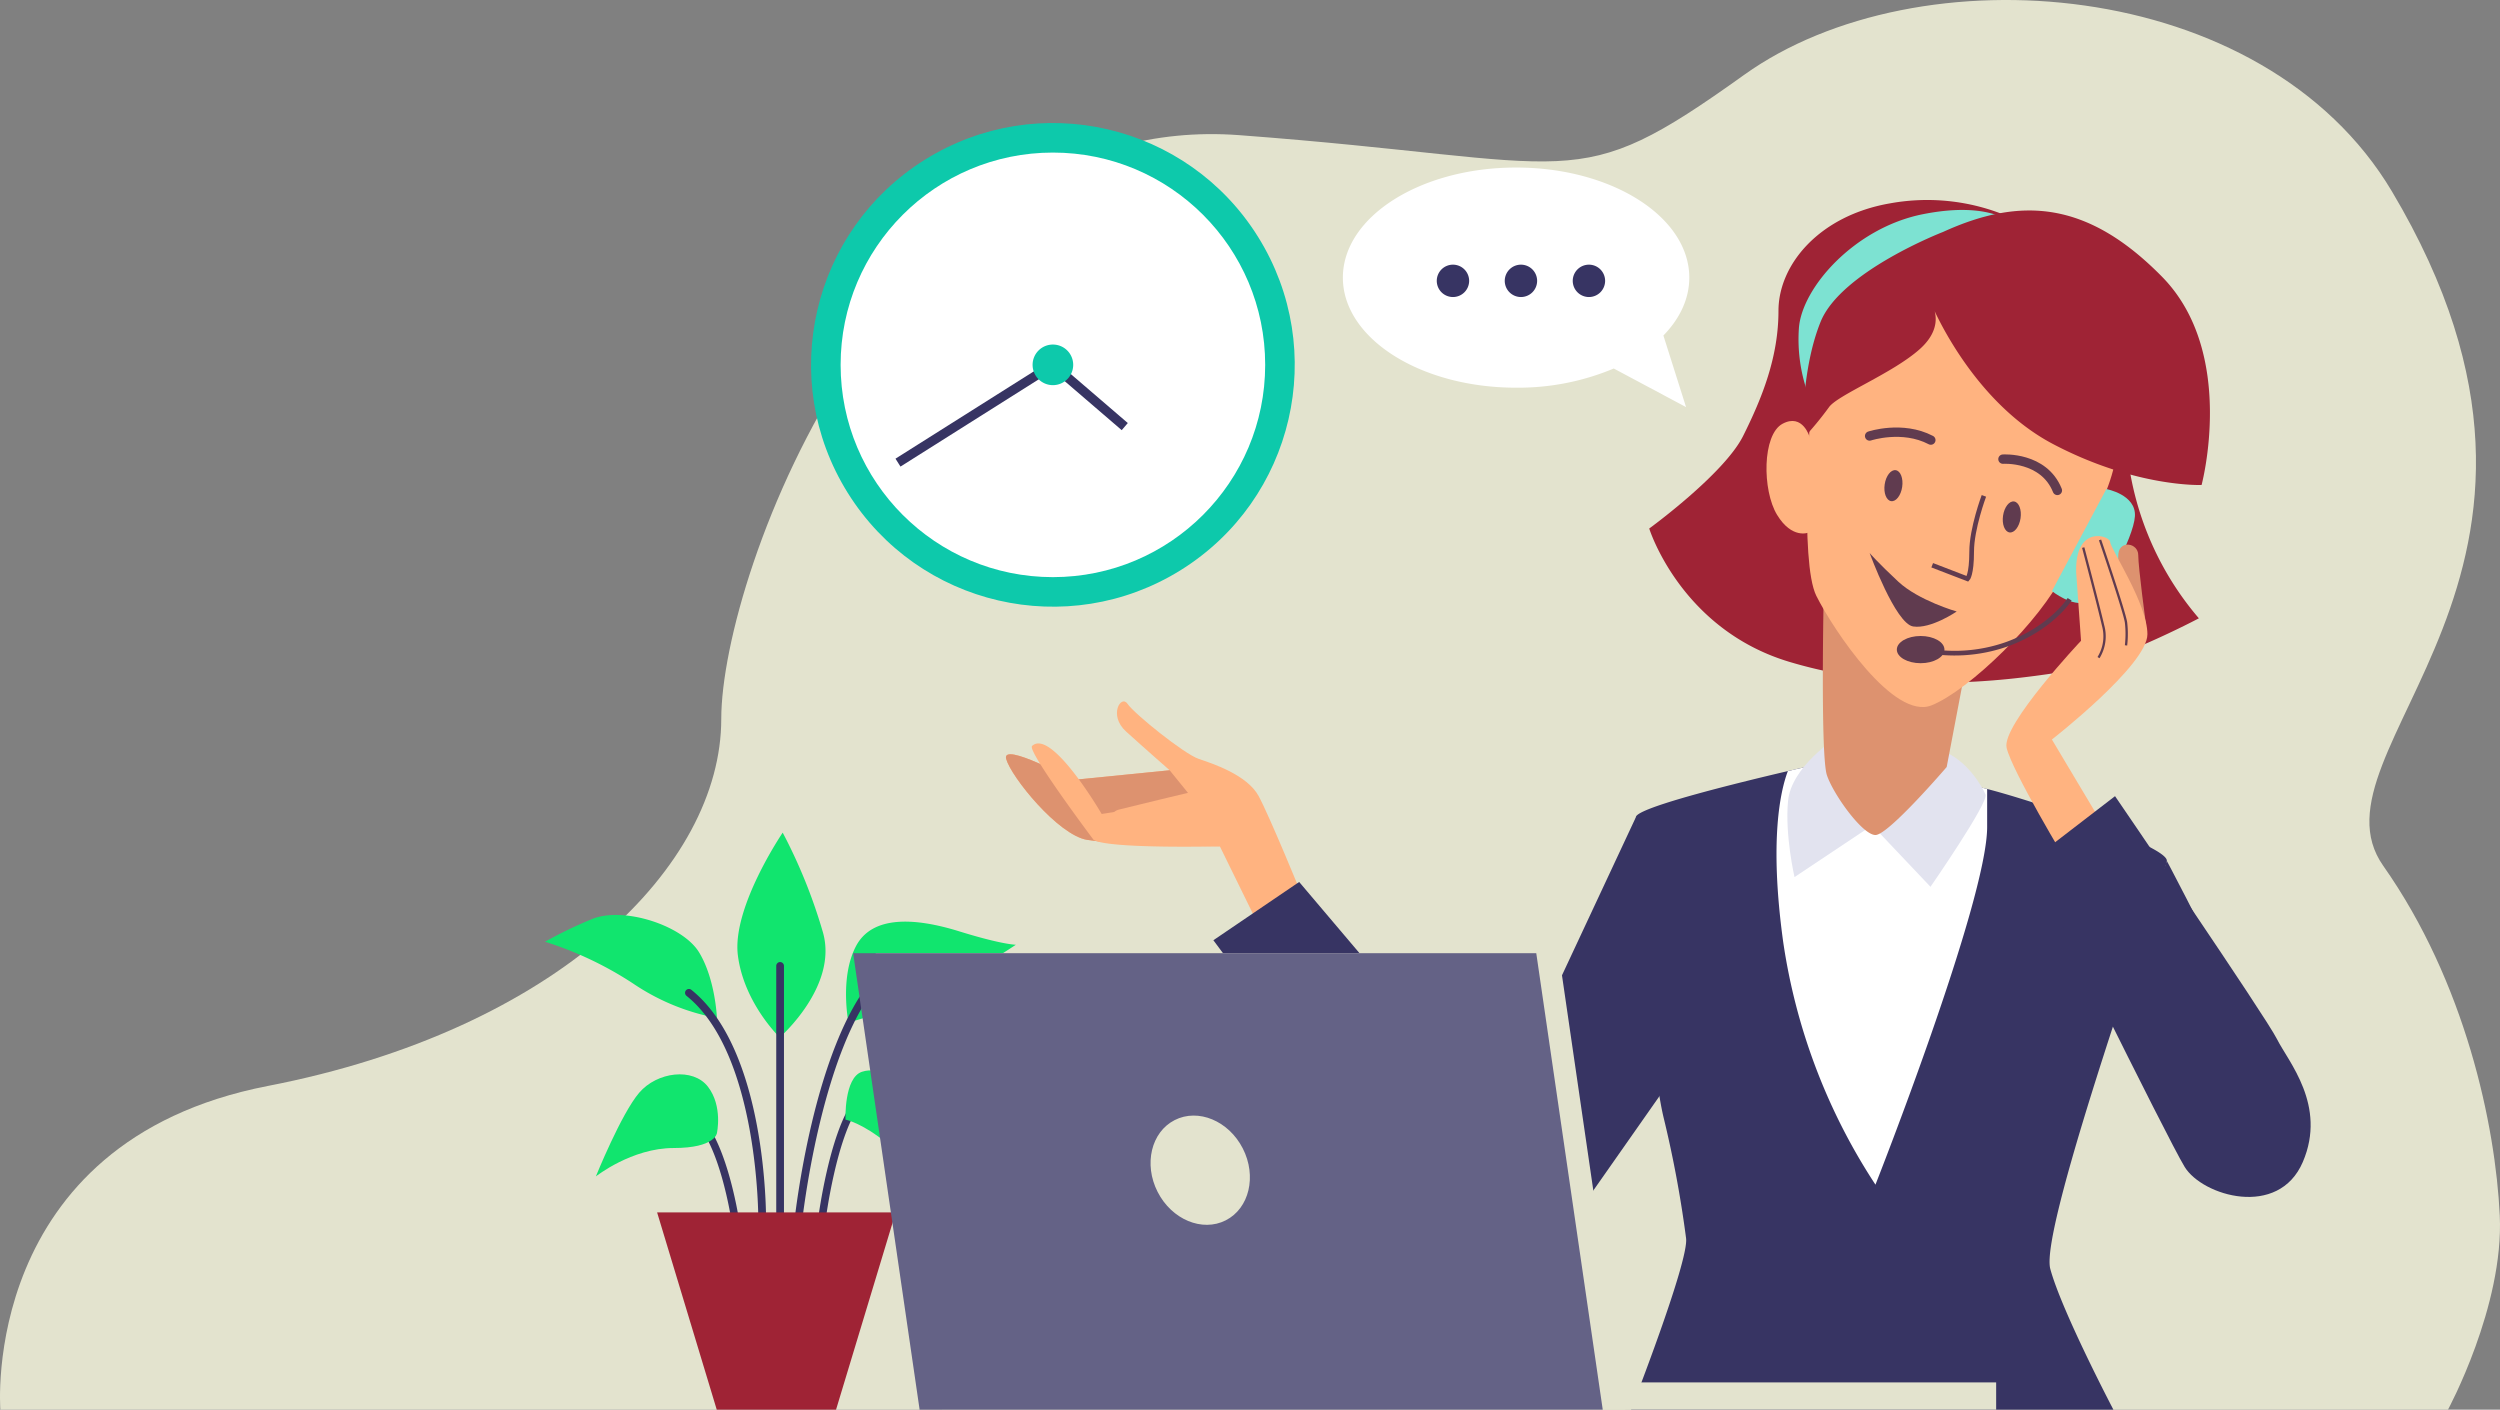 <svg xmlns="http://www.w3.org/2000/svg" viewBox="0 0 534.263 301.256"><rect x="0" y="0" width="534.263" height="301.256" fill="#808080" stroke="none"/><g id="ef354ed9-b562-4233-abe5-bb062b295f59" data-name="Capa 2"><g id="b953350c-e9a6-4a61-9bf7-3024fb1a1066" data-name="OBJECTS"><path d="M523.142,301.256H.078S-4.535,244.06,57.273,232.067s96.864-47.048,96.864-78.414,36.9-130.305,110.701-124.77,70.949,13.559,107.934-12.915S483.656-5.293,511.15,40.876c48.893,82.104-19.373,119.235-1.845,144.143S533.29,240.37,534.212,259.743,523.142,301.256,523.142,301.256Z" style="fill:#e3e3ce"/><path d="M430.076,46.657a44.317,44.317,0,0,0-26.167-3.198c-15.119,2.617-23.841,13.084-23.841,22.969s-3.489,18.608-7.559,26.748-20.061,19.771-20.061,19.771,6.687,21.515,29.947,28.493,45.647,4.07,57.277,2.326,30.237-11.63,30.237-11.63A65.049,65.049,0,0,1,455.08,100.154c-3.198-19.771-6.687-38.96-11.339-44.193S430.076,46.657,430.076,46.657Z" style="fill:#9f2335"/><path d="M278.33,191.592s-6.919-16.951-9.34-21.448-9.686-6.919-12.8-7.957-13.838-9.686-15.221-11.762-4.151,2.422-.346,5.881,9.34,8.303,9.34,8.303l-20.756,2.076s-15.222-8.303-14.184-4.497,11.07,16.259,17.297,17.297,28.367,1.384,28.367,1.384l8.995,18.335Z" style="fill:#ffb380"/><path d="M239.062,173.027c3.628-.922,14.812-3.591,14.812-3.591l-3.91-4.827-20.756,2.076s-15.222-8.303-14.184-4.497,11.07,16.259,17.297,17.297c1.1.183,2.701.344,4.584.486C236.655,177.383,236.715,173.623,239.062,173.027Z" style="fill:#dd926f"/><path d="M233.704,179.484s-14.273-19.004-13.146-20.065c4.141-3.897,14.876,14.53,14.876,14.53s17.643-2.768,21.448-2.768,4.843,2.768,4.843,2.768a7.74,7.74,0,0,1,1.125,3.566c0,1.795-2.163,3.353-2.163,3.353S236.874,181.453,233.704,179.484Z" style="fill:#ffb380"/><path d="M349.595,174.641l-29.751,63.653-42.205-49.816-18.335,12.454s44.281,59.848,54.659,66.421,21.102-5.189,21.102-5.189l21.102-30.097Z" style="fill:#373463"/><path d="M390.416,162.879s-40.821,8.995-40.821,11.762,2.422,49.124,5.881,63.999a241.242,241.242,0,0,1,4.843,25.946c.692,4.843-11.762,36.67-11.762,36.67H451.647s-11.07-21.102-13.492-30.097,24.562-83.718,24.908-87.177-34.594-14.876-40.821-15.913S390.416,162.879,390.416,162.879Z" style="fill:#373463"/><path d="M463.064,183.981S490.39,235.244,487.557,240.91s-11.331,4.957-17.705,1.417-18.123-24.038-18.123-24.038Z" style="fill:#373463"/><path d="M381.075,201.278A128.448,128.448,0,0,0,400.794,253.17s23.87-60.54,23.87-76.453V168.61c-1.019-.26-1.845-.446-2.422-.542-6.227-1.038-31.827-5.189-31.827-5.189s-3.454.761-8.34,1.906C380.503,168.948,378.07,179.49,381.075,201.278Z" style="fill:#fff"/><path d="M400.102,176.37l-16.605,11.07s-2.076-8.995-1.384-16.259,10.032-13.492,11.07-13.838,16.605,1.384,21.794,3.113,8.649,7.611,9.34,9.34-11.762,19.719-11.762,19.719Z" style="fill:#e2e3ef"/><path d="M389.724,127.593s-.692,33.902.692,38.054,7.611,12.8,10.378,12.8,15.222-14.53,15.222-14.53l4.151-21.794-28.021-20.065A11.496,11.496,0,0,0,389.724,127.593Z" style="fill:#dd926f"/><path d="M386.949,87.794s-2.421,32.28,1.21,39.543,16.544,26.631,24.613,23.403,23.403-18.157,28.245-28.245,13.316-19.771,11.298-34.298-22.193-30.666-34.701-32.28S388.563,72.865,386.949,87.794Z" style="fill:#ffb380"/><path d="M423.971,105.969s-2.616,6.978-2.616,11.921-.872,5.815-.872,5.815l-7.559-2.908" style="fill:none;stroke:#603b4f;stroke-miterlimit:10"/><path d="M418.156,130.682s-8.141-2.326-12.502-6.396-6.106-6.106-6.106-6.106,5.524,15.119,9.304,15.7S418.156,130.682,418.156,130.682Z" style="fill:#603b4f"/><path d="M406.506,104.064c-.27,1.827-1.325,3.184-2.358,3.032s-1.651-1.757-1.381-3.584,1.325-3.184,2.358-3.032S406.775,102.238,406.506,104.064Z" style="fill:#603b4f"/><path d="M431.801,110.751c-.27,1.827-1.325,3.184-2.358,3.032s-1.651-1.757-1.381-3.584,1.325-3.184,2.358-3.032S432.07,108.925,431.801,110.751Z" style="fill:#603b4f"/><path d="M399.548,93.176s6.978-2.326,13.083.872" style="fill:none;stroke:#603b4f;stroke-linecap:round;stroke-miterlimit:10;stroke-width:2px"/><path d="M428.041,98.119s8.722-.581,11.63,6.687" style="fill:none;stroke:#603b4f;stroke-linecap:round;stroke-miterlimit:10;stroke-width:2px"/><path d="M430.076,47.82s-4.652-4.943-19.189-2.035-25.876,15.7-26.458,24.423a34.6,34.6,0,0,0,1.744,13.374s5.524-15.7,18.317-22.096,23.841-10.176,25.295-10.467S430.076,47.82,430.076,47.82Z" style="fill:#7de2d2"/><path d="M415.248,49.565c16.573-7.559,30.819-6.687,46.81,9.595s8.432,44.484,8.432,44.484-13.956.581-31.691-8.722-26.167-30.238-26.167-30.238,3.489,4.652-2.326,9.885-17.735,9.885-19.48,12.502a72.353,72.353,0,0,1-5.524,6.687s-.582-14.246,3.78-25.004S415.248,49.565,415.248,49.565Z" style="fill:#9f2335"/><path d="M386.755,93.467s-1.454-5.233-5.815-2.907-4.361,14.246-1.163,19.48,6.687,3.78,6.687,3.78Z" style="fill:#ffb380"/><path d="M450.138,104.515s6.396,1.163,6.106,5.815-6.978,17.154-10.176,18.317-7.559-2.326-7.559-2.326Z" style="fill:#7de2d2"/><path d="M442.288,128.066s-3.78,6.106-13.374,9.595a33.551,33.551,0,0,1-18.317,1.163" style="fill:none;stroke:#603b4f;stroke-miterlimit:10"/><path d="M415.539,138.823c0,1.606-2.278,2.907-5.088,2.907s-5.088-1.302-5.088-2.907,2.278-2.908,5.088-2.908S415.539,137.217,415.539,138.823Z" style="fill:#603b4f"/><path d="M458.589,133.351s-1.633-12.087-1.633-14.701-3.92-3.267-4.247-.327,1.307,9.8,1.307,9.8Z" style="fill:#dd926f"/><path d="M443.691,122.403l1.038,14.53s-16.951,17.989-15.913,22.832,13.146,24.908,13.146,24.908l9.34-5.189-12.8-21.448s20.411-15.913,20.411-22.486-7.957-18.335-7.957-19.719S443.345,112.025,443.691,122.403Z" style="fill:#ffb380"/><path d="M445.195,117.017s3.267,12.414,4.247,16.661a8.648,8.648,0,0,1-.98,6.86" style="fill:none;stroke:#603b4f;stroke-miterlimit:10;stroke-width:0.5px"/><path d="M448.789,115.384s5.227,15.354,5.554,17.641a21.576,21.576,0,0,1,0,4.9" style="fill:none;stroke:#603b4f;stroke-miterlimit:10;stroke-width:0.5px"/><path d="M451.993,170.143l-17.989,13.838s29.059,59.156,32.864,65.383,20.065,11.07,25.254-1.038-3.114-21.448-5.535-26.292S451.993,170.143,451.993,170.143Z" style="fill:#373463"/><path d="M153.212,217.548s-.32-8.305-3.833-14.055-16.291-9.902-22.999-7.027a91.008,91.008,0,0,0-9.902,4.792,75.427,75.427,0,0,1,18.846,8.944A47.363,47.363,0,0,0,153.212,217.548Z" style="fill:#11e56e"/><path d="M166.628,221.701s-7.666-7.347-8.944-17.569,9.583-26.193,9.583-26.193a113.482,113.482,0,0,1,8.625,21.402C179.086,210.84,166.628,221.701,166.628,221.701Z" style="fill:#11e56e"/><path d="M181.322,218.506s-1.917-9.583,1.597-16.291,12.777-6.069,22.041-3.194,12.138,2.875,12.138,2.875-10.861,7.347-20.124,11.18A124.456,124.456,0,0,1,181.322,218.506Z" style="fill:#11e56e"/><path d="M166.713,262.187a.826.826,0,0,1-.826-.826v-54.936a.826.826,0,1,1,1.652,0V261.36A.826.826,0,0,1,166.713,262.187Z" style="fill:#373463"/><path d="M170.548,262.187a.776.776,0,0,1-.115-.008.825.825,0,0,1-.705-.931c.158-1.145,4.017-37.465,17.124-52.492a.826.826,0,1,1,1.246,1.086c-12.78,14.651-16.695,51.356-16.734,51.632A.825.825,0,0,1,170.548,262.187Z" style="fill:#373463"/><path d="M162.88,261.548h-.01a.827.827,0,0,1-.816-.836c.003-.262.123-35.52-15.343-47.893a.826.826,0,1,1,1.032-1.29c16.102,12.882,15.976,48.104,15.963,49.203A.826.826,0,0,1,162.88,261.548Z" style="fill:#373463"/><path d="M175.657,261.228a.808.808,0,0,1-.214-.029.825.825,0,0,1-.583-1.012c.092-.345,2.334-17.792,7.476-24.861a.826.826,0,1,1,1.336.971c-4.964,6.825-7.195,24.238-7.218,24.319A.825.825,0,0,1,175.657,261.228Z" style="fill:#373463"/><path d="M180.683,239.269s-.32-8.944,3.514-10.222,7.347,1.917,10.222,3.833,6.069,3.833,6.069,9.583-2.236,16.291-2.236,16.291-3.194-9.902-8.625-14.374S180.683,239.269,180.683,239.269Z" style="fill:#11e56e"/><path d="M157.129,261.548a.827.827,0,0,1-.787-.574c-.024-.078-2.557-17.067-8.348-21.638a.826.826,0,1,1,1.023-1.297c6.196,4.891,8.792,22.096,8.9,22.432a.827.827,0,0,1-.535,1.038A.816.816,0,0,1,157.129,261.548Z" style="fill:#373463"/><path d="M153.212,242.144s1.278-5.75-1.917-9.902-10.861-3.194-14.694,1.278-9.263,17.888-9.263,17.888,7.666-6.069,16.61-6.069S153.212,242.144,153.212,242.144Z" style="fill:#11e56e"/><polygon points="178.666 301.256 153.172 301.256 140.425 259.092 191.414 259.092 178.666 301.256" style="fill:#9f2335"/><rect x="296.408" y="295.429" width="130.18" height="5.827" style="fill:#e3e3ce"/><polygon points="347.323 301.256 201.336 301.256 187.128 203.7 333.115 203.7 347.323 301.256" style="fill:#e3e3ce"/><polygon points="342.515 301.256 196.527 301.256 182.319 203.7 328.307 203.7 342.515 301.256" style="fill:#646286"/><path d="M265.597,245.437c3.016,5.914,1.385,12.787-3.642,15.35s-11.547-.153-14.563-6.067-1.385-12.787,3.642-15.35S262.581,239.523,265.597,245.437Z" style="fill:#e3e3ce"/><circle cx="225.01" cy="77.971" r="51.677" transform="translate(-7.17 130.9) rotate(-31.954)" style="fill:#0dc9ab"/><circle cx="225.01" cy="77.971" r="45.366" style="fill:#fff"/><polyline points="240.366 91.166 225.01 77.971 191.904 98.866" style="fill:none;stroke:#373463;stroke-miterlimit:10;stroke-width:2px"/><path d="M229.349,77.971a4.339,4.339,0,1,1-4.339-4.339A4.339,4.339,0,0,1,229.349,77.971Z" style="fill:#0dc9ab"/><path d="M361.011,59.327c0-12.992-16.573-23.524-37.016-23.524s-37.016,10.532-37.016,23.524,16.573,23.524,37.016,23.524a52.762,52.762,0,0,0,20.874-4.098l15.45,8.249L355.476,71.7C358.981,68.105,361.011,63.867,361.011,59.327Z" style="fill:#fff"/><path d="M313.963,60.019a3.459,3.459,0,1,0-3.459,3.459A3.46,3.46,0,0,0,313.963,60.019Z" style="fill:#373463"/><path d="M328.492,60.019a3.459,3.459,0,1,0-3.459,3.459A3.459,3.459,0,0,0,328.492,60.019Z" style="fill:#373463"/><path d="M343.022,60.019a3.459,3.459,0,1,0-3.459,3.459A3.46,3.46,0,0,0,343.022,60.019Z" style="fill:#373463"/></g></g></svg>